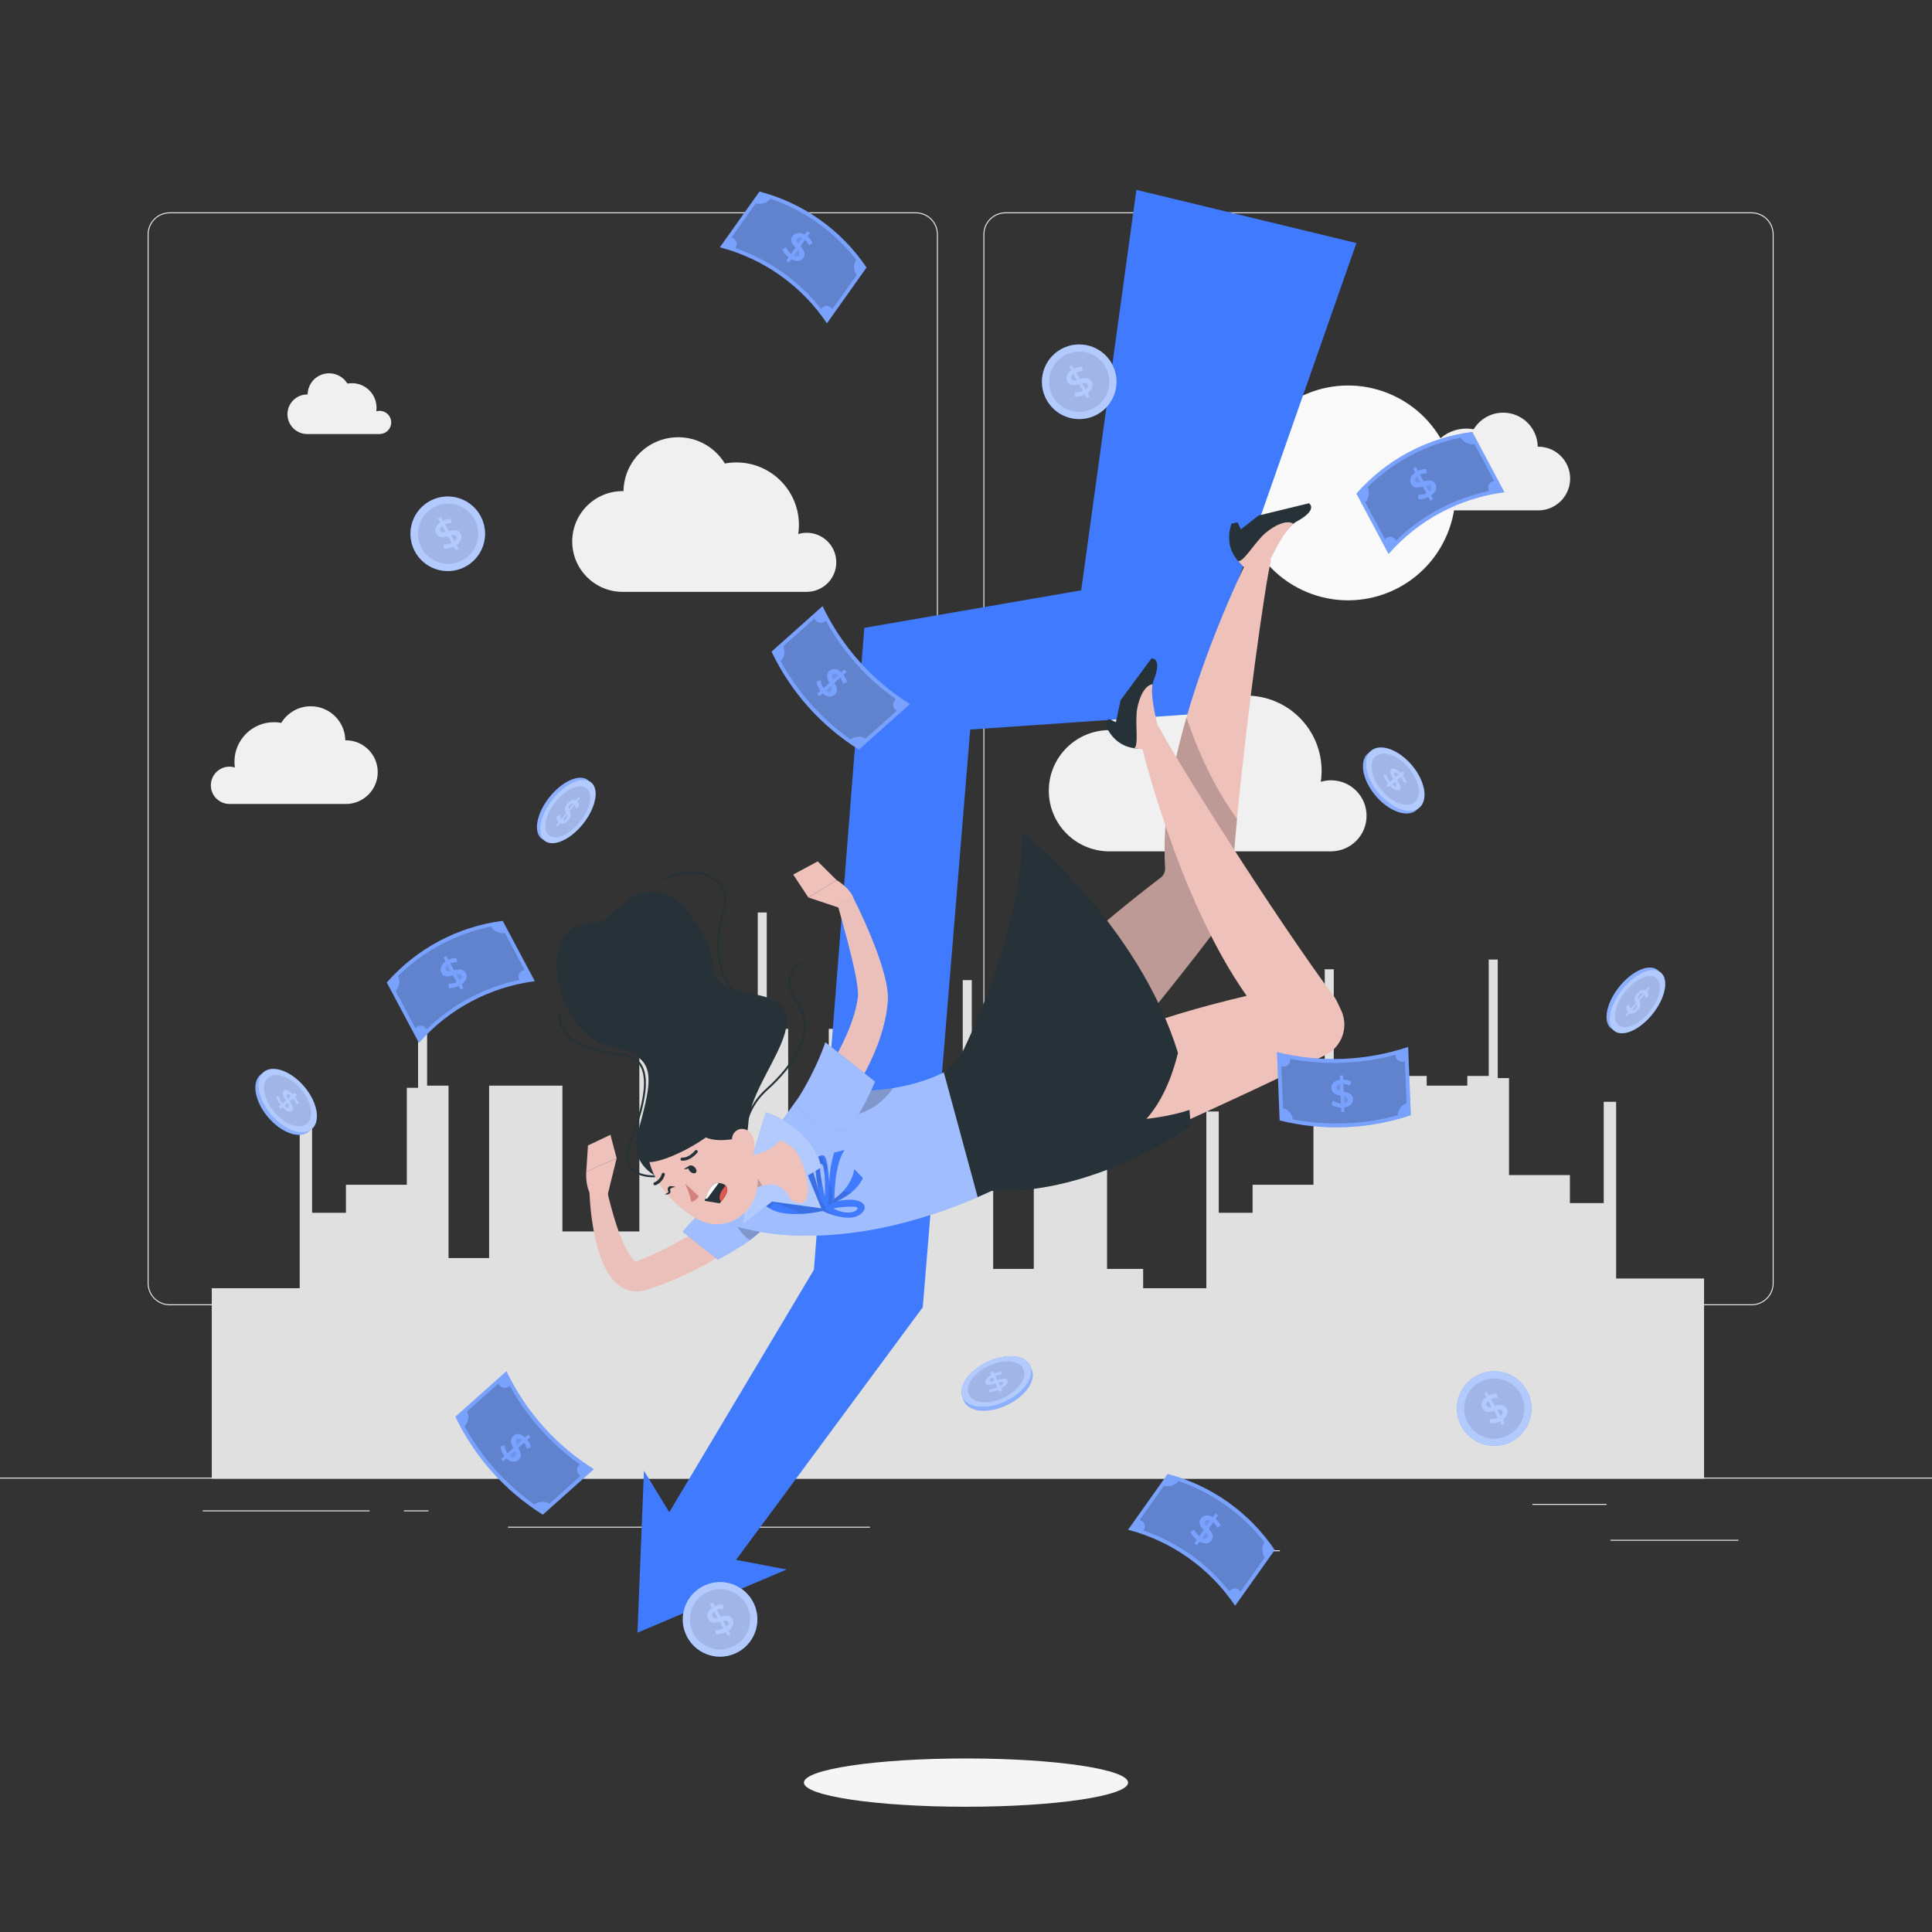 <?xml version="1.0" encoding="utf-8"?>
<!-- Generator: Adobe Illustrator 27.5.0, SVG Export Plug-In . SVG Version: 6.00 Build 0)  -->
<svg version="1.1" xmlns="http://www.w3.org/2000/svg" xmlns:xlink="http://www.w3.org/1999/xlink" x="0px" y="0px"
	 viewBox="0 0 500 500" style="enable-background:new 0 0 500 500;" xml:space="preserve">
<rect x="0" y="0" width="500" height="500" fill="#333333" stroke="none"/>
<g id="Background_Complete">
	<g>
		<rect y="382.398" style="fill:#EBEBEB;" width="500" height="0.25"/>
		<rect x="416.779" y="398.494" style="fill:#EBEBEB;" width="33.122" height="0.25"/>
		<rect x="322.527" y="401.208" style="fill:#EBEBEB;" width="8.693" height="0.25"/>
		<rect x="396.586" y="389.208" style="fill:#EBEBEB;" width="19.192" height="0.25"/>
		<rect x="52.459" y="390.888" style="fill:#EBEBEB;" width="43.193" height="0.25"/>
		<rect x="104.556" y="390.888" style="fill:#EBEBEB;" width="6.333" height="0.25"/>
		<rect x="131.471" y="395.111" style="fill:#EBEBEB;" width="93.676" height="0.25"/>
		<path style="fill:#EBEBEB;" d="M237.014,337.8H43.915c-3.147,0-5.708-2.561-5.708-5.708V60.66c0-3.147,2.561-5.708,5.708-5.708
			h193.099c3.146,0,5.707,2.561,5.707,5.708v271.432C242.721,335.239,240.16,337.8,237.014,337.8z M43.915,55.203
			c-3.01,0-5.458,2.448-5.458,5.458v271.432c0,3.01,2.448,5.458,5.458,5.458h193.099c3.009,0,5.457-2.448,5.457-5.458V60.66
			c0-3.009-2.448-5.458-5.457-5.458H43.915z"/>
		<path style="fill:#EBEBEB;" d="M453.31,337.8H260.212c-3.147,0-5.707-2.561-5.707-5.708V60.66c0-3.147,2.561-5.708,5.707-5.708
			H453.31c3.148,0,5.708,2.561,5.708,5.708v271.432C459.019,335.239,456.458,337.8,453.31,337.8z M260.212,55.203
			c-3.009,0-5.457,2.448-5.457,5.458v271.432c0,3.01,2.448,5.458,5.457,5.458H453.31c3.01,0,5.458-2.448,5.458-5.458V60.66
			c0-3.009-2.448-5.458-5.458-5.458H260.212z"/>
	</g>
	<g>
		<polygon style="fill:#E0E0E0;" points="54.802,382.703 54.802,333.389 77.562,333.389 77.562,287.656 80.772,287.656 
			80.772,313.869 89.526,313.869 89.526,306.619 105.283,306.619 105.283,281.521 108.201,281.521 108.201,250.846 110.535,250.846 
			110.535,280.963 116.079,280.963 116.079,325.581 126.584,325.581 126.584,280.963 145.55,280.963 145.55,318.696 
			165.462,318.696 165.462,272.963 168.672,272.963 168.672,299.176 177.426,299.176 177.426,291.925 193.182,291.925 
			193.182,266.828 196.1,266.828 196.1,236.153 198.435,236.153 198.435,266.27 203.979,266.27 203.979,310.888 214.484,310.888 
			214.484,266.27 233.45,266.27 233.45,309.429 246.24,309.429 246.24,284.331 249.158,284.331 249.158,253.656 251.493,253.656 
			251.493,283.773 257.037,283.773 257.037,328.391 267.542,328.391 267.542,283.773 286.508,283.773 286.508,328.391 
			295.845,328.391 295.845,333.389 312.203,333.389 312.203,287.656 315.413,287.656 315.413,313.869 324.167,313.869 
			324.167,306.619 339.923,306.619 339.923,281.521 342.842,281.521 342.842,250.846 345.176,250.846 345.176,280.963 
			350.264,280.963 350.264,278.452 369.231,278.452 369.231,280.963 379.735,280.963 379.735,278.452 385.279,278.452 
			385.279,248.335 387.614,248.335 387.614,279.01 390.532,279.01 390.532,304.107 406.289,304.107 406.289,311.358 
			415.043,311.358 415.043,285.145 418.252,285.145 418.252,330.878 441.012,330.878 441.012,382.703 		"/>
		
			<ellipse transform="matrix(0.383 -0.924 0.924 0.383 97.433 400.953)" style="fill:#FAFAFA;" cx="348.75" cy="127.567" rx="27.787" ry="27.787"/>
		<path style="fill:#F0F0F0;" d="M363.165,127.255c0-2.668,2.163-4.83,4.83-4.83c0.482,0,0.947,0.073,1.387,0.204
			c-0.07-0.484-0.108-0.979-0.108-1.483c0-5.649,4.58-10.229,10.229-10.229c0.644,0,1.273,0.063,1.884,0.176
			c1.572-2.573,4.398-4.296,7.634-4.296c4.898,0,8.871,3.935,8.943,8.816c0.05-0.001,0.099-0.007,0.149-0.007
			c4.551,0,8.24,3.689,8.24,8.24c0,4.551-3.689,8.24-8.24,8.24h-30.261l0.006-0.007
			C365.255,132.005,363.165,129.876,363.165,127.255z"/>
		<path style="fill:#F0F0F0;" d="M54.569,203.241c0-2.668,2.163-4.83,4.83-4.83c0.482,0,0.947,0.073,1.387,0.204
			c-0.07-0.484-0.108-0.979-0.108-1.483c0-5.649,4.58-10.229,10.229-10.229c0.644,0,1.273,0.062,1.884,0.176
			c1.572-2.573,4.398-4.296,7.634-4.296c4.898,0,8.871,3.935,8.943,8.816c0.05-0.001,0.099-0.008,0.149-0.008
			c4.551,0,8.24,3.689,8.24,8.24c0,4.551-3.689,8.24-8.24,8.24h-30.26l0.006-0.007C56.659,207.992,54.569,205.863,54.569,203.241z"
			/>
		<path style="fill:#F0F0F0;" d="M216.429,145.527c0-4.221-3.422-7.643-7.643-7.643c-0.763,0-1.499,0.115-2.195,0.324
			c0.111-0.766,0.172-1.549,0.172-2.347c0-8.938-7.246-16.184-16.184-16.184c-1.019,0-2.014,0.099-2.981,0.279
			c-2.488-4.071-6.959-6.798-12.079-6.798c-7.749,0-14.035,6.227-14.151,13.949c-0.079-0.002-0.156-0.012-0.236-0.012
			c-7.2,0-13.037,5.837-13.037,13.037c0,7.201,5.837,13.038,13.037,13.038h47.879l-0.01-0.011
			C213.122,153.044,216.429,149.675,216.429,145.527z"/>
		<path style="fill:#F0F0F0;" d="M353.665,211.135c0-5.08-4.118-9.197-9.197-9.197c-0.918,0-1.804,0.139-2.641,0.389
			c0.134-0.922,0.206-1.864,0.206-2.824c0-10.757-8.72-19.477-19.477-19.477c-1.226,0-2.424,0.119-3.588,0.336
			c-2.994-4.899-8.375-8.18-14.536-8.18c-9.326,0-16.891,7.493-17.029,16.786c-0.095-0.002-0.188-0.014-0.284-0.014
			c-8.665,0-15.689,7.024-15.689,15.689c0,8.665,7.024,15.689,15.689,15.689h57.618l-0.012-0.013
			C349.685,220.182,353.665,216.128,353.665,211.135z"/>
		<path style="fill:#F0F0F0;" d="M302.556,141.726c0-1.658,1.345-3.003,3.003-3.003c0.3,0,0.589,0.045,0.862,0.127
			c-0.044-0.301-0.067-0.609-0.067-0.922c0-3.512,2.847-6.359,6.359-6.359c0.4,0,0.792,0.039,1.171,0.11
			c0.977-1.6,2.734-2.671,4.746-2.671c3.045,0,5.515,2.447,5.56,5.481c0.031,0,0.061-0.005,0.093-0.005
			c2.829,0,5.123,2.294,5.123,5.123c0,2.829-2.294,5.123-5.123,5.123h-18.813l0.004-0.004
			C303.856,144.679,302.556,143.356,302.556,141.726z"/>
		<path style="fill:#F0F0F0;" d="M101.245,109.325c0-1.659-1.345-3.003-3.003-3.003c-0.3,0-0.589,0.045-0.862,0.127
			c0.044-0.301,0.067-0.609,0.067-0.922c0-3.512-2.847-6.359-6.359-6.359c-0.4,0-0.792,0.039-1.172,0.11
			c-0.977-1.6-2.734-2.671-4.746-2.671c-3.045,0-5.515,2.447-5.56,5.481c-0.031-0.001-0.061-0.005-0.093-0.005
			c-2.829,0-5.123,2.294-5.123,5.123c0,2.829,2.293,5.123,5.123,5.123H98.33l-0.004-0.004
			C99.946,112.278,101.245,110.955,101.245,109.325z"/>
	</g>
</g>
<g id="Background_Simple" style="display:none;">
	<g style="display:inline;">
		<path style="fill:#407BFF;" d="M82.355,130.541c27.919-59.449,127.059-51.062,165.317-9.255
			c38.258,41.806,50.696,68.599,85.208,52.983c34.512-15.616,78.518-11.44,81.042,38.164s-37.913,108.263-102.09,125.615
			c-64.177,17.352-64.161,78.759-149.1,66.368c-46.31-6.756-47.365-56.86-40.825-98.301S49.977,199.484,82.355,130.541z"/>
		<path style="opacity:0.9;fill:#FFFFFF;" d="M82.355,130.541c27.919-59.449,127.059-51.062,165.317-9.255
			c38.258,41.806,50.696,68.599,85.208,52.983c34.512-15.616,78.518-11.44,81.042,38.164s-37.913,108.263-102.09,125.615
			c-64.177,17.352-64.161,78.759-149.1,66.368c-46.31-6.756-47.365-56.86-40.825-98.301S49.977,199.484,82.355,130.541z"/>
	</g>
</g>
<g id="Shadow_1_">
	<path id="_x3C_Path_x3E__359_" style="fill:#F5F5F5;" d="M291.948,461.337c0,3.451-18.781,6.249-41.948,6.249
		s-41.948-2.798-41.948-6.249c0-3.451,18.781-6.249,41.948-6.249S291.948,457.886,291.948,461.337z"/>
</g>
<g id="Arrow">
	<polygon style="fill:#407BFF;" points="190.487,403.694 236.779,341.067 238.815,338.313 239.15,334.226 251.088,188.803 
		297.632,185.588 308.275,184.852 312.725,172.164 351.041,62.901 294.099,49.14 279.818,152.768 235.693,160.408 223.683,162.487 
		222.791,173.837 210.635,328.615 173.209,391.361 166.657,380.635 164.972,422.538 203.591,406.187 	"/>
</g>
<g id="Character">
	<g>
		<g>
			<path style="fill:#EEC1BB;" d="M251.216,282.883l9.812,9.934l6.108,6.189c0,0,34.752-40.964,49.52-61.136
				c2.139-2.92,2.099-7.553,2.22-9.721c0.265-4.737,0.703-10.283,1.264-16.214c2.472-26.38,7.213-60.551,8.81-67.01l-5.668-0.933
				c0,0-9.747,19.183-16.231,41.682c-3.665,12.71-6.292,26.474-5.537,38.442c0,0,0.338,1.716-0.892,2.844
				c-34.777,26.58-45.137,42.628-48.19,50.335C250.935,281.104,251.216,282.883,251.216,282.883z"/>
			<path style="fill:#263238;" d="M318.686,135.549l1.555-0.376l0.898,1.814l4.58-3.573l13.037-3.168c0,0,2.58,1.58-3.225,4.75
				c-0.264,0.145-0.531,0.324-0.798,0.55c-2.934,2.357-6.37,8.744-6.37,8.744l-7.153,1.738c0,0-0.337-0.298-0.837-0.889
				C319.209,143.757,317.057,140.782,318.686,135.549z"/>
			<path style="fill:#EEC1BB;" d="M320.373,145.141c-0.003-0.011-0.005-0.022-0.005-0.022c1.2,0.823,4.375-4.845,7.14-7.184
				c2.471-2.083,5.479-3.47,7.225-2.388c-2.934,2.357-6.492,10.4-6.492,10.4l-5.752,1.398
				C322.489,147.344,320.873,145.732,320.373,145.141z"/>
			<path style="opacity:0.2;" d="M252.433,277.292c2.891,5.234,5.826,10.546,8.595,15.525l6.108,6.189
				c0,0,34.752-40.964,49.52-61.136c2.139-2.92,2.099-7.553,2.22-9.721c0.265-4.737,0.703-10.283,1.264-16.214
				c-6.384-8.729-10.588-18.838-13.088-26.262c-3.665,12.71-6.292,26.474-5.537,38.442c0,0,0.338,1.716-0.892,2.844
				C265.846,253.537,255.486,269.585,252.433,277.292z"/>
		</g>
		<g>
			<path style="fill:#263238;" d="M285.982,187.359l0.952-1.286l1.853,0.816l1.222-5.679l7.97-10.792c0,0,2.993-0.442,0.572,5.713
				c-0.11,0.28-0.199,0.589-0.259,0.934c-0.739,3.69,0.721,10.795,0.721,10.795l-4.373,5.922c0,0-0.449-0.012-1.212-0.145
				C291.647,193.32,288.087,192.419,285.982,187.359z"/>
			<path style="fill:#EEC1BB;" d="M293.427,193.636c-0.009-0.007-0.018-0.013-0.018-0.013c1.449-0.138,0.249-6.523,0.871-10.091
				c0.56-3.183,1.979-6.176,4.012-6.466c-0.739,3.69,1.689,12.143,1.689,12.143l-3.517,4.762
				C296.464,193.97,294.19,193.769,293.427,193.636z"/>
			<path style="fill:#EEC1BB;" d="M322.633,257.721c-18.293-25.924-27.717-66.834-27.717-66.834l4.955-2.914
				c3.569,7.317,30.189,49.565,45.645,70.315c0.24,0.321,0.919,1.748,1.616,3.27c1.146,2.503,1.042,5.405-0.295,7.811
				c-0.015,0.026-0.029,0.053-0.044,0.079c-0.833,1.502-2.085,2.718-3.614,3.499c-23.108,11.801-69.04,31.774-69.04,31.774
				l-7.168-21.496C266.972,283.224,271.092,269.812,322.633,257.721z"/>
		</g>
		<g>
			<path style="fill:#263238;" d="M154.954,238.725c2.642,0.146,12.635-16.889,23.921-1.624s-0.935,16.731,17.114,20.373
				c18.049,3.641-1.534,20.688-2.301,33.022c-1.379,22.153-33.037,18.837-28.648,2.775c4.389-16.062,4.893-19.798-7.917-22.728
				C144.312,267.612,136.606,237.708,154.954,238.725z"/>
			<path style="fill:none;stroke:#263238;stroke-width:0.5;stroke-linecap:round;stroke-linejoin:round;stroke-miterlimit:10;" d="
				M192.985,295.159c0,0-1.399-7.067,5.498-13.25c6.897-6.182,12.965-15.155,7.913-22.211c-5.052-7.057,0.731-10.341,0.731-10.341"
				/>
			<path style="fill:none;stroke:#263238;stroke-width:0.5;stroke-linecap:round;stroke-linejoin:round;stroke-miterlimit:10;" d="
				M191.243,257.842c-4.223-3.109-7.285-11.039-4.02-22.033c3.264-10.994-11.022-11.433-15.159-8.22"/>
			<path style="fill:none;stroke:#263238;stroke-width:0.5;stroke-linecap:round;stroke-linejoin:round;stroke-miterlimit:10;" d="
				M169.481,304.409c0,0-9.997,0.854-6.159-9.341c3.838-10.195,6.33-20.935-1.846-21.99c-8.176-1.055-16.838-3.408-16.747-10.549"/>
		</g>
		<g>
			<path style="fill:#EBC0BB;" d="M195.736,318.591c-1.104,0.886-2.082,1.628-3.148,2.376c-1.046,0.745-2.104,1.465-3.17,2.172
				c-2.133,1.412-4.347,2.695-6.581,3.946c-4.486,2.472-9.176,4.639-14.129,6.257l-0.927,0.305
				c-0.333,0.104-0.512,0.185-1.181,0.357c-1.126,0.292-2.498,0.309-3.723-0.022c-1.243-0.317-2.244-0.948-3.028-1.588
				c-0.786-0.651-1.376-1.338-1.871-2.012c-0.976-1.354-1.619-2.671-2.148-3.979c-0.528-1.306-0.933-2.591-1.287-3.87
				c-1.313-5.137-1.902-10.11-2.027-15.242l4.253-0.463c0.536,2.301,1.129,4.679,1.79,6.965c0.639,2.299,1.377,4.558,2.241,6.674
				c0.826,2.091,1.872,4.163,2.957,5.399c0.527,0.619,1.039,0.795,0.948,0.689c-0.029-0.04-0.131-0.036-0.07-0.075l1.378-0.557
				c4.319-1.723,8.509-3.902,12.6-6.27c2.04-1.197,4.032-2.482,6.012-3.78c1.958-1.281,3.957-2.715,5.713-4.024L195.736,318.591z"/>
		</g>
		<g>
			<path style="fill:#407BFF;" d="M198.504,315.784c0.195,3.587-12.747,10.195-12.747,10.195l-9.094-7.203
				c0,0,11.04-13.099,15.493-11.689C196.794,308.557,198.219,310.549,198.504,315.784z"/>
			<path style="opacity:0.5;fill:#FFFFFF;" d="M176.662,318.773l9.1,7.21c0,0,4.6-2.35,8.27-5.01c2.49-1.8,4.55-3.74,4.47-5.19
				c-0.07-1.22-0.19-2.26-0.41-3.16c-0.71-2.97-2.38-4.41-5.94-5.54C187.702,305.673,176.662,318.773,176.662,318.773z"/>
			<path style="opacity:0.2;" d="M190.292,316.063c0,0,0.73,2.78,3.74,4.91c2.49-1.8,4.55-3.74,4.47-5.19
				c-0.07-1.22-0.19-2.26-0.41-3.16C195.792,313.273,193.182,314.383,190.292,316.063z"/>
		</g>
		<g>
			<path style="fill:#EEC1BB;" d="M157.122,309.781l2.464-10.02l-7.86,3.465c0,0-0.477,5.403,2.461,7.326L157.122,309.781z"/>
			<polygon style="fill:#EEC1BB;" points="157.983,293.686 152.167,296.442 151.727,303.226 159.587,299.761 			"/>
		</g>
		<g>
			<path style="fill:#407BFF;" d="M249.934,274.109c0,0-14.562,12.288-40.861,6.75c0,0-13.832,17.604-21.846,35.406
				c0,0,26.241,11.956,69.387-8.066L249.934,274.109z"/>
			<path style="opacity:0.5;fill:#FFFFFF;" d="M187.222,316.263c0,0,26.24,11.96,69.39-8.06l-6.68-34.09c0,0-6.55,5.52-18.79,7.49
				c-6.01,0.97-13.4,1.08-22.07-0.74c0,0-0.63,0.8-1.7,2.23C203.442,288.373,193.532,302.263,187.222,316.263z"/>
		</g>
		<g>
			<path style="fill:#407BFF;" d="M197.182,310.963c0.48,0.69,1.1,1.25,1.81,1.69c2.3,1.44,5.59,1.67,8.39,1.51
				c3.05-0.16,5.51-0.77,5.51-0.77s2.21,1.1,4.69,1.56h0.01c1.75,0.32,3.63,0.33,4.94-0.6c2.97-2.1,0.54-4.67-5.01-3.64
				c-0.33,0.07-0.68,0.14-1.04,0.22c0.4-0.17,2.14-0.91,3.86-2.33c1.14-0.94,2.28-2.18,2.98-3.74l-2.24-2.29
				c0,0-0.22,2.88-2.94,5.76c-0.6,0.64-1.32,1.28-2.2,1.89c0,0-0.07-8.71,2.63-12.61l-2.7,0.65c0,0-1.22,3.8-1.25,7.89
				c-0.28-3.08-0.51-7.07-1.65-7.15c-0.16-0.01-0.3,0-0.44,0.02c-2.24,0.37-1.43,5.17-0.68,9.22c-1.17-4.38-3.4-12.75-7.12-14.13
				C198.132,291.673,195.192,308.083,197.182,310.963z M212.592,301.243c0.45,0.01,0.69,1.23,0.81,2.75
				c0.19,2.45,0.08,5.64,0.08,5.64s-0.44-1.76-0.8-3.67C212.262,303.703,211.942,301.233,212.592,301.243z M215.652,312.703
				c0,0,6.35-0.99,6.27,0C221.842,313.693,218.922,314.583,215.652,312.703z"/>
			<path style="opacity:0.1;" d="M214.082,311.903c0.11-0.06,1.02-0.57,2.66-0.94c0.25-0.06,0.51-0.14,0.78-0.25
				c-0.35,0.07-0.72,0.15-1.1,0.24c0.23-0.09,2.09-0.84,3.92-2.35l-2.2-0.27c-0.6,0.64-1.32,1.28-2.2,1.89
				c0,0.03-0.01,0.58-0.68,0.84c0,0,0.54-3.31-0.64-4.91C214.622,306.153,214.712,310.173,214.082,311.903z"/>
			<path style="opacity:0.1;" d="M211.852,308.243l0.83-2.28c-0.42-2.26-0.74-4.73-0.09-4.72c0.45,0.01,0.69,1.23,0.81,2.75
				l0.68-1.87c-0.45-1.1-0.97-2.14-1.55-3.1C210.292,299.393,211.102,304.193,211.852,308.243z"/>
			<path style="opacity:0.1;" d="M197.182,310.963c0.48,0.69,1.1,1.25,1.81,1.69l1.29-1.23c2.16,0.44,4.94,1.68,7.1,2.74
				c3.05-0.16,5.51-0.77,5.51-0.77s2.21,1.1,4.69,1.56c-4.39-1.27-4.07-3.05-4.07-3.05c-1.15-0.85-1.66-3.66-1.66-3.66
				c-1.17-4.38-3.4-12.75-7.12-14.13C198.132,291.673,195.192,308.083,197.182,310.963z"/>
		</g>
		<g>
			<path style="fill:#407BFF;" d="M212.542,302.119c0,0-1.286-9.586-14.341-14.237l-5.277,17.246l-0.558,11.714l7.417-5.885
				l12.758,1.746l-3.47-8.505L212.542,302.119z"/>
			<path style="opacity:0.6;fill:#FFFFFF;" d="M212.542,302.119c0,0-1.286-9.586-14.341-14.237l-5.277,17.246l-0.558,11.714
				l7.417-5.885l12.758,1.746l-3.47-8.505L212.542,302.119z"/>
		</g>
		<g>
			<path style="fill:#EEC1BB;" d="M184.717,300.063c5.107,0.001,14.308-0.803,16.916-4.887c0,0,5.253,0.367,7.044,9.507
				c1.969,10.05-4.048,5.78-4.048,5.78c-2.385-5.228-6.426-4.289-10.061-2.585L184.717,300.063z"/>
			<path style="opacity:0.2;" d="M188.736,303.248l5.827,4.626c0.859-0.406,1.742-0.764,2.621-1.003
				c-0.713-2.036-3.577-4.464-5.815-4.256C190.253,302.718,189.21,302.97,188.736,303.248z"/>
		</g>
		<g>
			<path style="fill:#EEC1BB;" d="M187.49,290.294c5.78,6.072,8.356,8.518,8.626,14.537c0.406,9.054-8.316,14.826-15.793,10.604
				c-6.731-3.8-15.053-13.091-11.917-21.358C171.494,285.932,181.71,284.222,187.49,290.294z"/>
			<path style="fill:#263238;" d="M166.333,299.927c1.693,4.39,28.225-10.186,19.304-12.962
				C176.716,284.19,161.913,288.464,166.333,299.927z"/>
			<path style="fill:#263238;" d="M181.464,293.57c2.97,2.72,9.778,0.905,9.778,0.905s-0.467-8.347-5.003-6.255
				C181.703,290.311,181.464,293.57,181.464,293.57z"/>
			<path style="fill:#263238;" d="M179.738,302.035c0.499,0.464,0.658,1.104,0.355,1.43c-0.303,0.326-0.953,0.215-1.453-0.249
				c-0.499-0.464-0.658-1.104-0.355-1.43C178.589,301.46,179.239,301.572,179.738,302.035z"/>
			<path style="fill:#263238;" d="M173.522,308.238l-1.459,0.878C172.063,309.116,173.571,309.371,173.522,308.238z"/>
			<path style="fill:#D4827D;" d="M177.309,306.32c0,0,1.362,2.843,1.533,4.739c1.227-0.087,1.987-1.469,1.987-1.469L177.309,306.32
				z"/>
			<path style="fill:#EEC1BB;" d="M194.654,293.855c0.791,1.547,0.794,3.316,0.333,4.667c-0.694,2.033-2.805,1.839-4.09,0.261
				c-1.157-1.421-2.189-4.191-0.782-5.744C191.501,291.508,193.749,292.086,194.654,293.855z"/>
			<path style="fill:#263238;" d="M176.14,299.853c0.059-0.158,0.214-0.267,0.392-0.26c1.85,0.077,3.317-1.802,3.331-1.821
				c0.135-0.175,0.386-0.208,0.561-0.073c0.175,0.134,0.209,0.385,0.073,0.561c-0.07,0.091-1.739,2.226-3.998,2.132
				c-0.221-0.009-0.392-0.196-0.383-0.416C176.117,299.933,176.126,299.891,176.14,299.853z"/>
			<path style="fill:#263238;" d="M171.387,303.613c0.099-0.094,0.243-0.135,0.385-0.096c0.213,0.06,0.337,0.281,0.277,0.493
				c-0.598,2.13-2.355,2.704-2.429,2.727c-0.211,0.066-0.435-0.051-0.502-0.262c-0.066-0.21,0.05-0.434,0.26-0.501l0,0
				c0.058-0.019,1.422-0.479,1.9-2.181C171.298,303.723,171.336,303.661,171.387,303.613z"/>
			<path style="fill:#263238;" d="M178.447,301.668l-1.459,0.878C176.988,302.546,178.496,302.801,178.447,301.668z"/>
			<g>
				<path style="fill:#263238;" d="M186.633,310.959c-0.118,0.155-0.259,0.308-0.4,0.46l-3.869-0.642c0,0,0.059-0.224,0.18-0.566
					c0.381-1.171,1.387-3.722,2.934-4.02c0.142-0.024,0.325-0.039,0.536-0.034c0.572,0.022,1.32,0.199,1.781,0.663
					C188.468,307.484,188.544,308.744,186.633,310.959z"/>
				<path style="fill:#FFFFFF;" d="M186.014,306.158l-2.995,4.062l-0.474-0.008c0.381-1.171,1.387-3.722,2.934-4.02
					C185.62,306.167,185.803,306.152,186.014,306.158z"/>
				<path style="fill:#DE5753;" d="M186.633,310.959c-1.083-1.194,0.224-3.111,1.162-4.138
					C188.468,307.484,188.544,308.744,186.633,310.959z"/>
			</g>
			<path style="fill:#263238;" d="M173.01,308.546c0,0-0.433-0.817,0-1.345c0.433-0.527,1.85,0,1.85,0s-1.885,0.096-1.338,1.037
				l-0.376,0.451L173.01,308.546z"/>
		</g>
		<path style="fill:#EEC1BB;" d="M217.85,235.152l-8.654-2.895l7.333-4.472c0,0,4.707,2.695,4.608,6.205L217.85,235.152z"/>
		<polygon style="fill:#EEC1BB;" points="205.281,226.332 211.624,222.921 216.53,227.785 209.197,232.257 		"/>
		<path style="opacity:0.2;" d="M207.372,283.093c1.31,2.59,4.09,4.85,7.8,5.47c8.42,1.41,13.41-3.39,15.97-6.96
			c-6.01,0.97-13.4,1.08-22.07-0.74C209.072,280.863,208.442,281.663,207.372,283.093z"/>
		<g>
			<path style="fill:#EBC0BB;" d="M210.49,282.516c0.575-0.783,1.243-1.761,1.858-2.662c0.624-0.923,1.228-1.865,1.812-2.816
				c1.163-1.906,2.308-3.821,3.304-5.792c1.99-3.929,3.652-8,4.388-12.011c0.074-0.473,0.173-1.091,0.191-1.286
				c0.02-0.355,0.021-0.79-0.015-1.272c-0.06-0.961-0.204-2.029-0.389-3.105c-0.391-2.162-0.879-4.4-1.445-6.63
				c-0.533-2.242-1.125-4.493-1.754-6.738l-1.862-6.755l3.966-1.603c2.244,4.267,4.157,8.617,5.92,13.129
				c0.846,2.267,1.66,4.564,2.31,7c0.324,1.225,0.626,2.474,0.834,3.856c0.102,0.688,0.171,1.432,0.188,2.255
				c-0.006,0.985-0.089,1.535-0.144,2.232c-0.298,2.668-0.902,5.221-1.692,7.663c-0.775,2.448-1.751,4.787-2.834,7.046
				c-1.083,2.26-2.254,4.456-3.552,6.571c-0.652,1.056-1.322,2.097-2.02,3.126c-0.707,1.049-1.393,2.002-2.247,3.094L210.49,282.516
				z"/>
		</g>
		<g>
			<path style="fill:#407BFF;" d="M218.291,292.417c3.483-0.88,8.172-12.503,8.172-12.503l-12.863-10.16
				c0,0-2.031,6.403-6.822,14.144C204.218,288.035,214.316,293.421,218.291,292.417z"/>
			<path style="opacity:0.5;fill:#FFFFFF;" d="M218.291,292.417c3.483-0.88,8.172-12.503,8.172-12.503l-12.863-10.16
				c0,0-2.031,6.403-6.822,14.144C204.218,288.035,214.316,293.421,218.291,292.417z"/>
		</g>
		<path style="fill:#263238;" d="M244.262,277.543l8.76,32.26l3.59-1.6c27.09,1.1,51.5-16.81,51.5-16.81
			c-0.05-1.39-0.15-2.78-0.28-4.15c-4.98,1.71-11.14,2.32-11.14,2.32c4.87-5.43,7.2-13.04,8.16-17.06
			c-10.16-33.35-40.26-57.18-40.26-57.18c0,27.16-16.43,58.79-16.43,58.79L244.262,277.543z"/>
	</g>
</g>
<g id="Bank_notes">
	<g>
		<path style="fill:#407BFF;" d="M222.292,193.995c-9.791-6.132-17.635-14.923-22.616-25.346c4.399-3.925,8.798-7.851,13.197-11.776
			c4.981,10.424,12.826,19.215,22.616,25.347C231.09,186.145,226.691,190.07,222.292,193.995z"/>
		<path style="opacity:0.3;fill:#FFFFFF;enable-background:new    ;" d="M222.292,193.995c-9.791-6.132-17.635-14.923-22.616-25.346
			c4.399-3.925,8.798-7.851,13.197-11.776c4.981,10.424,12.826,19.215,22.616,25.347C231.09,186.145,226.691,190.07,222.292,193.995
			z"/>
		<g>
			<path style="opacity:0.1;enable-background:new    ;" d="M215.035,177.519c-0.443,0.395-0.885,0.79-1.328,1.185
				c0.574,0.479,1.046,0.481,1.369,0.195C215.443,178.57,215.314,178.091,215.035,177.519z"/>
			<path style="opacity:0.1;enable-background:new    ;" d="M215.54,174.578c-0.359,0.322-0.245,0.806,0.012,1.364
				c0.445-0.397,0.89-0.794,1.336-1.192C216.334,174.277,215.872,174.283,215.54,174.578z"/>
			<path style="opacity:0.2;enable-background:new    ;" d="M231.839,180.948c-7.493-5.314-13.688-12.256-18.117-20.304
				c-1,0.892-2.351,0.651-2.96-0.572c-2.694,2.403-5.387,4.807-8.081,7.21c0.609,1.224,0.338,2.914-0.665,3.806
				c4.429,8.048,10.624,14.99,18.117,20.304c1.001-0.895,2.711-0.972,3.857-0.229c2.694-2.403,5.387-4.806,8.08-7.21
				C230.924,183.209,230.838,181.84,231.839,180.948z M212.889,179.434c-0.28,0.25-0.56,0.5-0.84,0.749
				c-0.184-0.207-0.367-0.416-0.549-0.626c0.278-0.248,0.555-0.495,0.833-0.743c-0.606-0.791-0.976-1.757-0.966-2.472
				c0.348-0.106,0.695-0.213,1.044-0.32c0.012,0.655,0.28,1.438,0.732,2.068c0.5-0.446,1-0.893,1.501-1.339
				c-0.536-1.032-1.021-2.218,0.022-3.15c0.768-0.685,1.894-0.682,3.039,0.418c0.283-0.252,0.565-0.504,0.848-0.757
				c0.181,0.21,0.364,0.419,0.549,0.626c-0.277,0.248-0.555,0.496-0.833,0.743c0.469,0.59,0.821,1.295,0.938,1.927
				c-0.348,0.125-0.696,0.249-1.044,0.373c-0.136-0.601-0.392-1.134-0.705-1.577c-0.505,0.451-1.01,0.902-1.516,1.352
				c0.544,1.026,1.133,2.147,0.091,3.077C215.272,180.468,214.071,180.517,212.889,179.434z"/>
		</g>
	</g>
	<g>
		<path style="fill:#407BFF;" d="M140.481,391.992c-9.791-6.132-17.635-14.923-22.616-25.346c4.399-3.925,8.798-7.851,13.198-11.776
			c4.981,10.424,12.826,19.215,22.616,25.346C149.28,384.141,144.881,388.067,140.481,391.992z"/>
		<path style="opacity:0.3;fill:#FFFFFF;enable-background:new    ;" d="M140.481,391.992c-9.791-6.132-17.635-14.923-22.616-25.346
			c4.399-3.925,8.798-7.851,13.198-11.776c4.981,10.424,12.826,19.215,22.616,25.346
			C149.28,384.141,144.881,388.067,140.481,391.992z"/>
		<g>
			<path style="opacity:0.1;enable-background:new    ;" d="M133.225,375.515c-0.443,0.395-0.885,0.79-1.328,1.185
				c0.574,0.479,1.046,0.481,1.369,0.195C133.633,376.567,133.504,376.087,133.225,375.515z"/>
			<path style="opacity:0.1;enable-background:new    ;" d="M133.73,372.574c-0.359,0.322-0.245,0.806,0.012,1.364
				c0.445-0.397,0.89-0.794,1.336-1.192C134.523,372.274,134.062,372.279,133.73,372.574z"/>
			<path style="opacity:0.2;enable-background:new    ;" d="M150.029,378.945c-7.493-5.314-13.688-12.256-18.117-20.304
				c-1,0.892-2.351,0.651-2.96-0.572c-2.693,2.403-5.387,4.807-8.08,7.21c0.609,1.224,0.338,2.914-0.665,3.806
				c4.429,8.048,10.624,14.99,18.117,20.304c1.001-0.895,2.711-0.972,3.857-0.229c2.694-2.403,5.387-4.806,8.08-7.21
				C149.113,381.205,149.028,379.837,150.029,378.945z M131.079,377.43c-0.28,0.25-0.56,0.5-0.84,0.75
				c-0.184-0.208-0.367-0.416-0.549-0.626c0.278-0.248,0.555-0.495,0.833-0.743c-0.606-0.791-0.976-1.757-0.966-2.472
				c0.348-0.106,0.695-0.213,1.044-0.32c0.012,0.655,0.28,1.438,0.732,2.068c0.5-0.446,1-0.893,1.5-1.339
				c-0.536-1.032-1.021-2.218,0.023-3.15c0.768-0.685,1.894-0.682,3.039,0.418c0.283-0.252,0.565-0.504,0.848-0.757
				c0.182,0.21,0.364,0.419,0.549,0.626c-0.277,0.248-0.555,0.496-0.833,0.743c0.469,0.59,0.821,1.295,0.938,1.927
				c-0.348,0.125-0.696,0.249-1.044,0.373c-0.136-0.601-0.391-1.134-0.704-1.577c-0.505,0.451-1.01,0.902-1.516,1.352
				c0.544,1.026,1.133,2.147,0.091,3.077C133.462,378.464,132.261,378.513,131.079,377.43z"/>
		</g>
	</g>
	<g>
		<path style="fill:#407BFF;" d="M365.122,288.625c-10.958,3.659-22.731,4.125-33.943,1.343c-0.233-5.891-0.466-11.782-0.699-17.674
			c11.213,2.782,22.986,2.316,33.943-1.343C364.656,276.843,364.889,282.734,365.122,288.625z"/>
		<path style="opacity:0.3;fill:#FFFFFF;enable-background:new    ;" d="M365.122,288.625c-10.958,3.659-22.731,4.125-33.943,1.343
			c-0.233-5.891-0.466-11.782-0.699-17.674c11.213,2.782,22.986,2.316,33.943-1.343
			C364.656,276.843,364.889,282.734,365.122,288.625z"/>
		<g>
			<path style="opacity:0.1;enable-background:new    ;" d="M347.791,283.751c0.024,0.593,0.047,1.186,0.07,1.779
				c0.735-0.139,1.037-0.502,1.021-0.932C348.862,284.104,348.409,283.899,347.791,283.751z"/>
			<path style="opacity:0.1;enable-background:new    ;" d="M345.842,281.491c0.021,0.482,0.466,0.701,1.06,0.858
				c-0.024-0.596-0.047-1.192-0.071-1.789C346.114,280.688,345.825,281.048,345.842,281.491z"/>
			<path style="opacity:0.2;enable-background:new    ;" d="M361.121,272.961c-8.866,2.405-18.162,2.773-27.191,1.076
				c0.053,1.339-0.992,2.229-2.323,1.921c0.143,3.607,0.285,7.214,0.428,10.821c1.332,0.308,2.464,1.592,2.515,2.933
				c9.028,1.698,18.325,1.33,27.191-1.076c-0.054-1.341,0.974-2.711,2.276-3.123c-0.143-3.607-0.285-7.214-0.428-10.821
				C362.284,275.104,361.173,274.301,361.121,272.961z M347.904,286.625c0.015,0.375,0.03,0.75,0.045,1.125
				c-0.277,0.01-0.555,0.019-0.832,0.025c-0.015-0.372-0.029-0.743-0.044-1.115c-0.995-0.035-1.977-0.364-2.522-0.826
				c0.139-0.336,0.278-0.672,0.417-1.009c0.514,0.407,1.288,0.698,2.062,0.75c-0.026-0.67-0.053-1.34-0.079-2.009
				c-1.138-0.242-2.362-0.622-2.417-2.02c-0.041-1.028,0.678-1.896,2.255-2.08c-0.015-0.379-0.03-0.757-0.045-1.135
				c0.277-0.007,0.555-0.015,0.832-0.025c0.015,0.372,0.03,0.743,0.044,1.115c0.754,0.013,1.522,0.189,2.084,0.501
				c-0.125,0.348-0.25,0.696-0.376,1.043c-0.55-0.277-1.124-0.419-1.665-0.459c0.027,0.677,0.054,1.353,0.08,2.03
				c1.137,0.232,2.377,0.49,2.433,1.886C350.217,285.443,349.492,286.401,347.904,286.625z"/>
		</g>
	</g>
	<g>
		<path style="fill:#407BFF;" d="M138.405,253.928c-11.605,1.492-22.267,7.168-29.986,15.962c-2.77-5.204-5.541-10.409-8.311-15.613
			c7.718-8.794,18.38-14.47,29.986-15.962C132.864,243.52,135.635,248.724,138.405,253.928z"/>
		<path style="opacity:0.3;fill:#FFFFFF;enable-background:new    ;" d="M138.405,253.928c-11.605,1.492-22.267,7.168-29.986,15.962
			c-2.77-5.204-5.541-10.409-8.311-15.613c7.718-8.794,18.38-14.47,29.986-15.962C132.864,243.52,135.635,248.724,138.405,253.928z"
			/>
		<g>
			<path style="opacity:0.1;enable-background:new    ;" d="M118.084,252.2c0.279,0.524,0.558,1.047,0.836,1.571
				c0.606-0.449,0.732-0.891,0.527-1.273C119.216,252.064,118.705,252.061,118.084,252.2z"/>
			<path style="opacity:0.1;enable-background:new    ;" d="M115.371,251.084c0.227,0.426,0.708,0.397,1.307,0.258
				c-0.281-0.527-0.561-1.053-0.841-1.58C115.257,250.215,115.163,250.694,115.371,251.084z"/>
			<path style="opacity:0.2;enable-background:new    ;" d="M127.081,239.777c-9.094,1.856-17.459,6.309-24.077,12.817
				c0.63,1.185,0.338,2.922-0.594,3.942c1.696,3.186,3.393,6.373,5.089,9.56c0.934-1.021,2.245-0.836,2.877,0.346
				c6.618-6.508,14.983-10.961,24.077-12.817c-0.63-1.183-0.049-2.375,1.32-2.58c-1.697-3.186-3.393-6.373-5.089-9.559
				C129.314,241.69,127.712,240.961,127.081,239.777z M119.436,254.739c0.176,0.331,0.353,0.663,0.529,0.994
				c-0.246,0.132-0.491,0.266-0.735,0.402c-0.175-0.328-0.35-0.657-0.524-0.985c-0.904,0.435-1.885,0.658-2.547,0.542
				c-0.029-0.38-0.058-0.761-0.087-1.14c0.614,0.092,1.41-0.044,2.123-0.361c-0.315-0.591-0.63-1.183-0.945-1.775
				c-1.12,0.311-2.324,0.638-2.979-0.596c-0.481-0.9-0.267-2.111,1.051-3.026c-0.178-0.334-0.356-0.669-0.534-1.003
				c0.244-0.136,0.489-0.27,0.735-0.402c0.175,0.328,0.35,0.657,0.525,0.985c0.686-0.323,1.477-0.471,2.139-0.4
				c0.033,0.36,0.067,0.72,0.1,1.08c-0.632-0.036-1.223,0.076-1.728,0.279c0.318,0.598,0.636,1.195,0.954,1.793
				c1.125-0.299,2.409-0.519,3.067,0.715C121.064,252.751,120.777,253.843,119.436,254.739z"/>
		</g>
	</g>
	<g>
		<path style="fill:#407BFF;" d="M389.338,127.393c-11.605,1.492-22.267,7.168-29.986,15.962c-2.77-5.204-5.541-10.409-8.311-15.613
			c7.718-8.794,18.38-14.47,29.986-15.962C383.797,116.984,386.568,122.188,389.338,127.393z"/>
		<path style="opacity:0.3;fill:#FFFFFF;enable-background:new    ;" d="M389.338,127.393c-11.605,1.492-22.267,7.168-29.986,15.962
			c-2.77-5.204-5.541-10.409-8.311-15.613c7.718-8.794,18.38-14.47,29.986-15.962C383.797,116.984,386.568,122.188,389.338,127.393z
			"/>
		<g>
			<path style="opacity:0.1;enable-background:new    ;" d="M369.017,125.665c0.279,0.524,0.557,1.047,0.836,1.571
				c0.606-0.449,0.732-0.891,0.527-1.273C370.149,125.528,369.638,125.526,369.017,125.665z"/>
			<path style="opacity:0.1;enable-background:new    ;" d="M366.304,124.548c0.227,0.426,0.708,0.398,1.307,0.259
				c-0.281-0.527-0.561-1.053-0.841-1.58C366.19,123.679,366.096,124.158,366.304,124.548z"/>
			<path style="opacity:0.2;enable-background:new    ;" d="M378.014,113.241c-9.094,1.857-17.459,6.309-24.077,12.817
				c0.63,1.185,0.338,2.922-0.594,3.942c1.696,3.186,3.393,6.373,5.089,9.559c0.934-1.021,2.245-0.836,2.877,0.346
				c6.618-6.508,14.983-10.961,24.077-12.817c-0.63-1.183-0.049-2.375,1.32-2.58c-1.696-3.186-3.393-6.373-5.089-9.559
				C380.247,115.154,378.645,114.426,378.014,113.241z M370.368,128.204c0.176,0.331,0.353,0.662,0.529,0.994
				c-0.246,0.132-0.491,0.266-0.735,0.402c-0.175-0.328-0.35-0.657-0.524-0.985c-0.904,0.435-1.885,0.658-2.547,0.542
				c-0.029-0.381-0.058-0.761-0.087-1.14c0.614,0.092,1.41-0.044,2.123-0.361c-0.315-0.592-0.63-1.183-0.945-1.775
				c-1.121,0.31-2.324,0.638-2.979-0.596c-0.481-0.9-0.267-2.111,1.051-3.026c-0.178-0.334-0.356-0.669-0.534-1.003
				c0.244-0.136,0.489-0.27,0.735-0.402c0.175,0.328,0.35,0.657,0.525,0.985c0.686-0.323,1.477-0.471,2.139-0.4
				c0.033,0.36,0.067,0.72,0.1,1.08c-0.632-0.036-1.223,0.076-1.728,0.278c0.318,0.598,0.636,1.195,0.954,1.793
				c1.125-0.299,2.408-0.519,3.067,0.715C371.997,126.215,371.71,127.307,370.368,128.204z"/>
		</g>
	</g>
	<g>
		<path style="fill:#407BFF;" d="M319.651,415.559c-6.531-9.709-16.379-16.701-27.699-19.665c3.413-4.807,6.826-9.615,10.239-14.422
			c11.319,2.964,21.168,9.956,27.699,19.665C326.477,405.944,323.064,410.751,319.651,415.559z"/>
		<path style="opacity:0.3;fill:#FFFFFF;enable-background:new    ;" d="M319.651,415.559c-6.531-9.709-16.379-16.701-27.699-19.665
			c3.413-4.807,6.826-9.615,10.239-14.422c11.319,2.964,21.168,9.956,27.699,19.665
			C326.477,405.944,323.064,410.751,319.651,415.559z"/>
		<g>
			<path style="opacity:0.1;enable-background:new    ;" d="M312.097,396.614c-0.344,0.484-0.687,0.968-1.03,1.451
				c0.673,0.341,1.125,0.255,1.374-0.099C312.726,397.566,312.5,397.108,312.097,396.614z"/>
			<path style="opacity:0.1;enable-background:new    ;" d="M311.881,393.689c-0.28,0.394-0.039,0.811,0.354,1.285
				c0.345-0.487,0.691-0.973,1.036-1.46C312.607,393.197,312.137,393.328,311.881,393.689z"/>
			<path style="opacity:0.2;enable-background:new    ;" d="M327.234,399.096c-5.732-7.301-13.458-12.786-22.241-15.791
				c-0.778,1.094-2.461,1.611-3.791,1.233c-2.09,2.944-4.179,5.887-6.269,8.83c1.331,0.378,1.753,1.633,0.979,2.728
				c8.782,3.004,16.509,8.49,22.241,15.791c0.776-1.093,2.102-1.107,2.898,0.025c2.09-2.944,4.179-5.887,6.269-8.83
				C326.523,401.95,326.457,400.191,327.234,399.096z M310.432,398.96c-0.217,0.306-0.434,0.612-0.652,0.918
				c-0.228-0.161-0.458-0.32-0.689-0.477c0.215-0.304,0.431-0.607,0.646-0.91c-0.793-0.613-1.432-1.391-1.625-2.034
				c0.327-0.197,0.654-0.393,0.981-0.588c0.193,0.59,0.671,1.241,1.273,1.737c0.388-0.547,0.776-1.093,1.164-1.64
				c-0.779-0.863-1.611-1.792-0.801-2.931c0.59-0.833,1.768-1.184,3.176-0.415c0.219-0.309,0.438-0.618,0.658-0.927
				c0.231,0.157,0.46,0.316,0.689,0.477c-0.215,0.303-0.431,0.607-0.646,0.91c0.595,0.468,1.083,1.11,1.315,1.733
				c-0.307,0.191-0.614,0.382-0.921,0.573c-0.251-0.582-0.615-1.06-1.023-1.421c-0.392,0.552-0.784,1.104-1.176,1.656
				c0.771,0.872,1.542,1.921,0.734,3.063C312.939,399.526,311.835,399.758,310.432,398.96z"/>
		</g>
	</g>
	<g>
		<path style="fill:#407BFF;" d="M214.011,83.663c-6.53-9.709-16.379-16.701-27.699-19.665c3.413-4.807,6.826-9.615,10.239-14.422
			c11.319,2.964,21.168,9.956,27.699,19.665C220.837,74.048,217.424,78.856,214.011,83.663z"/>
		<path style="opacity:0.3;fill:#FFFFFF;enable-background:new    ;" d="M214.011,83.663c-6.53-9.709-16.379-16.701-27.699-19.665
			c3.413-4.807,6.826-9.615,10.239-14.422c11.319,2.964,21.168,9.956,27.699,19.665C220.837,74.048,217.424,78.856,214.011,83.663z"
			/>
		<g>
			<path style="opacity:0.1;enable-background:new    ;" d="M206.458,64.719c-0.343,0.484-0.687,0.968-1.03,1.451
				c0.673,0.341,1.125,0.256,1.374-0.098C207.087,65.67,206.86,65.212,206.458,64.719z"/>
			<path style="opacity:0.1;enable-background:new    ;" d="M206.242,61.793c-0.28,0.394-0.039,0.811,0.354,1.285
				c0.345-0.487,0.691-0.973,1.036-1.46C206.967,61.302,206.497,61.432,206.242,61.793z"/>
			<path style="opacity:0.2;enable-background:new    ;" d="M221.595,67.201c-5.732-7.301-13.459-12.786-22.241-15.791
				c-0.778,1.094-2.462,1.611-3.791,1.234c-2.09,2.943-4.18,5.887-6.269,8.83c1.331,0.378,1.753,1.633,0.979,2.728
				c8.782,3.004,16.509,8.49,22.241,15.791c0.776-1.093,2.102-1.107,2.898,0.025c2.089-2.944,4.179-5.887,6.269-8.83
				C220.884,70.055,220.818,68.296,221.595,67.201z M204.792,67.064c-0.217,0.306-0.434,0.612-0.652,0.918
				c-0.228-0.161-0.458-0.32-0.689-0.477c0.215-0.303,0.431-0.607,0.646-0.91c-0.794-0.614-1.433-1.391-1.625-2.034
				c0.327-0.197,0.654-0.393,0.98-0.588c0.193,0.59,0.671,1.241,1.273,1.737c0.388-0.547,0.776-1.093,1.164-1.64
				c-0.779-0.863-1.611-1.792-0.801-2.931c0.59-0.833,1.769-1.184,3.176-0.415c0.219-0.309,0.438-0.618,0.658-0.927
				c0.231,0.157,0.46,0.316,0.689,0.477c-0.215,0.303-0.431,0.607-0.646,0.91c0.595,0.469,1.083,1.11,1.315,1.733
				c-0.307,0.191-0.614,0.382-0.921,0.573c-0.251-0.582-0.615-1.06-1.023-1.421c-0.392,0.552-0.784,1.104-1.176,1.656
				c0.771,0.872,1.542,1.921,0.734,3.063C207.3,67.63,206.195,67.863,204.792,67.064z"/>
		</g>
	</g>
</g>
<g id="Coins">
	<g>
		<g>
			<path style="fill:#407BFF;" d="M287.72,94.073c2.611,4.65,0.959,10.536-3.691,13.147c-4.65,2.611-10.536,0.959-13.147-3.691
				c-2.611-4.65-0.959-10.536,3.691-13.147C279.223,87.771,285.109,89.423,287.72,94.073z"/>
			<path style="opacity:0.6;fill:#FFFFFF;enable-background:new    ;" d="M287.72,94.073c2.611,4.65,0.959,10.536-3.691,13.147
				c-4.65,2.611-10.536,0.959-13.147-3.691c-2.611-4.65-0.959-10.536,3.691-13.147C279.223,87.771,285.109,89.423,287.72,94.073z"/>
			<g>
				<path style="opacity:0.1;enable-background:new    ;" d="M277.34,98.092c0.236,0.421,0.721,0.402,1.314,0.265l-0.876-1.561
					C277.209,97.242,277.123,97.705,277.34,98.092z"/>
				<path style="opacity:0.1;enable-background:new    ;" d="M280.072,99.198l0.872,1.552c0.586-0.456,0.691-0.907,0.479-1.284
					C281.181,99.037,280.682,99.052,280.072,99.198z"/>
				<path style="opacity:0.1;enable-background:new    ;" d="M275.481,91.998c-3.757,2.11-5.092,6.866-2.982,10.623
					c2.11,3.757,6.866,5.092,10.623,2.982c3.757-2.11,5.092-6.866,2.982-10.623C283.994,91.224,279.238,89.888,275.481,91.998z
					 M281.48,101.706l0.551,0.982l-0.718,0.403l-0.547-0.973c-0.889,0.43-1.879,0.618-2.557,0.479l-0.103-1.107
					c0.626,0.109,1.427-0.005,2.128-0.319l-0.985-1.753c-1.107,0.31-2.327,0.58-3.012-0.639c-0.502-0.894-0.292-2.039,1.003-2.939
					l-0.556-0.991l0.719-0.403l0.546,0.973c0.669-0.329,1.435-0.506,2.081-0.465l0.138,1.088c-0.617-0.011-1.192,0.116-1.686,0.325
					l0.995,1.771c1.106-0.31,2.34-0.599,3.024,0.619C283.003,99.651,282.778,100.792,281.48,101.706z"/>
			</g>
		</g>
		<g>
			
				<ellipse transform="matrix(0.934 -0.356 0.356 0.934 -41.618 50.406)" style="fill:#407BFF;" cx="115.974" cy="138.138" rx="9.656" ry="9.656"/>
			
				<ellipse transform="matrix(0.934 -0.356 0.356 0.934 -41.618 50.406)" style="opacity:0.6;fill:#FFFFFF;enable-background:new    ;" cx="115.974" cy="138.138" rx="9.656" ry="9.656"/>
			<g>
				<path style="opacity:0.1;enable-background:new    ;" d="M114.013,137.429c0.236,0.421,0.721,0.402,1.314,0.265l-0.876-1.561
					C113.882,136.58,113.796,137.043,114.013,137.429z"/>
				<path style="opacity:0.1;enable-background:new    ;" d="M116.745,138.536l0.872,1.552c0.586-0.456,0.691-0.907,0.479-1.284
					C117.854,138.374,117.355,138.389,116.745,138.536z"/>
				<path style="opacity:0.1;enable-background:new    ;" d="M112.154,131.336c-3.757,2.11-5.092,6.866-2.982,10.623
					c2.11,3.757,6.866,5.092,10.623,2.982c3.757-2.11,5.092-6.866,2.982-10.623C120.666,130.561,115.91,129.226,112.154,131.336z
					 M118.153,141.044l0.551,0.982l-0.718,0.403l-0.547-0.973c-0.889,0.43-1.879,0.618-2.557,0.479l-0.103-1.107
					c0.626,0.109,1.427-0.005,2.128-0.319l-0.985-1.753c-1.107,0.31-2.327,0.58-3.012-0.639c-0.502-0.894-0.292-2.039,1.003-2.939
					l-0.556-0.991l0.718-0.403l0.547,0.973c0.669-0.33,1.435-0.506,2.081-0.465l0.138,1.088c-0.617-0.011-1.192,0.116-1.686,0.325
					l0.995,1.771c1.106-0.31,2.34-0.599,3.024,0.62C119.675,138.989,119.451,140.129,118.153,141.044z"/>
			</g>
		</g>
		<g>
			<path style="fill:#407BFF;" d="M395.124,359.799c2.611,4.65,0.959,10.536-3.691,13.147c-4.65,2.611-10.536,0.959-13.147-3.691
				c-2.611-4.65-0.959-10.536,3.691-13.147C386.626,353.497,392.513,355.149,395.124,359.799z"/>
			<path style="opacity:0.6;fill:#FFFFFF;enable-background:new    ;" d="M395.124,359.799c2.611,4.65,0.959,10.536-3.691,13.147
				c-4.65,2.611-10.536,0.959-13.147-3.691c-2.611-4.65-0.959-10.536,3.691-13.147C386.626,353.497,392.513,355.149,395.124,359.799
				z"/>
			<g>
				<path style="opacity:0.1;enable-background:new    ;" d="M384.744,363.818c0.236,0.421,0.721,0.402,1.314,0.265l-0.877-1.561
					C384.613,362.969,384.527,363.432,384.744,363.818z"/>
				<path style="opacity:0.1;enable-background:new    ;" d="M387.476,364.924l0.872,1.552c0.586-0.456,0.691-0.907,0.479-1.284
					C388.585,364.763,388.086,364.778,387.476,364.924z"/>
				<path style="opacity:0.1;enable-background:new    ;" d="M382.885,357.724c-3.757,2.11-5.092,6.866-2.982,10.623
					c2.11,3.757,6.866,5.092,10.623,2.982c3.757-2.11,5.092-6.866,2.982-10.623C391.397,356.95,386.642,355.615,382.885,357.724z
					 M388.884,367.432l0.551,0.982l-0.718,0.403l-0.547-0.973c-0.889,0.43-1.879,0.618-2.557,0.479l-0.103-1.107
					c0.626,0.109,1.427-0.005,2.128-0.319l-0.985-1.753c-1.107,0.31-2.327,0.58-3.012-0.639c-0.502-0.894-0.292-2.039,1.003-2.939
					l-0.556-0.991l0.718-0.403l0.547,0.973c0.669-0.329,1.435-0.506,2.081-0.465l0.138,1.088c-0.617-0.011-1.192,0.116-1.686,0.325
					l0.995,1.771c1.106-0.31,2.34-0.599,3.024,0.619C390.406,365.378,390.182,366.518,388.884,367.432z"/>
			</g>
		</g>
		<g>
			<path style="fill:#407BFF;" d="M194.772,414.363c2.611,4.65,0.959,10.536-3.691,13.147c-4.65,2.611-10.536,0.959-13.147-3.691
				c-2.611-4.65-0.959-10.536,3.691-13.147C186.275,408.061,192.161,409.714,194.772,414.363z"/>
			<path style="opacity:0.6;fill:#FFFFFF;enable-background:new    ;" d="M194.772,414.363c2.611,4.65,0.959,10.536-3.691,13.147
				c-4.65,2.611-10.536,0.959-13.147-3.691c-2.611-4.65-0.959-10.536,3.691-13.147C186.275,408.061,192.161,409.714,194.772,414.363
				z"/>
			<g>
				<path style="opacity:0.1;enable-background:new    ;" d="M184.393,418.383c0.236,0.421,0.721,0.402,1.314,0.265l-0.876-1.561
					C184.262,417.534,184.176,417.996,184.393,418.383z"/>
				<path style="opacity:0.1;enable-background:new    ;" d="M187.124,419.489l0.872,1.552c0.586-0.456,0.691-0.907,0.479-1.284
					C188.234,419.328,187.734,419.343,187.124,419.489z"/>
				<path style="opacity:0.1;enable-background:new    ;" d="M182.533,412.289c-3.757,2.11-5.092,6.866-2.982,10.623
					c2.11,3.757,6.866,5.092,10.623,2.982c3.757-2.11,5.092-6.866,2.982-10.623C191.046,411.514,186.29,410.179,182.533,412.289z
					 M188.533,421.997l0.551,0.982l-0.719,0.403l-0.546-0.973c-0.889,0.43-1.879,0.618-2.557,0.479l-0.103-1.107
					c0.626,0.109,1.427-0.005,2.128-0.319l-0.985-1.753c-1.107,0.31-2.327,0.58-3.012-0.639c-0.502-0.894-0.292-2.039,1.003-2.939
					l-0.556-0.991l0.718-0.404l0.547,0.973c0.669-0.329,1.435-0.505,2.081-0.465l0.138,1.088c-0.617-0.011-1.192,0.116-1.686,0.325
					l0.995,1.771c1.106-0.31,2.34-0.599,3.024,0.619C190.055,419.943,189.831,421.083,188.533,421.997z"/>
			</g>
		</g>
		<g>
			<path style="fill:#407BFF;" d="M366.563,209.669c-2.37,2.011-7.088,0.345-10.538-3.721c-3.451-4.066-4.327-8.992-1.957-11.003
				s7.088-0.345,10.538,3.721C368.056,202.732,368.933,207.658,366.563,209.669z"/>
			<path style="opacity:0.4;fill:#FFFFFF;enable-background:new    ;" d="M366.563,209.669c-2.37,2.011-7.088,0.345-10.538-3.721
				c-3.451-4.066-4.327-8.992-1.957-11.003s7.088-0.345,10.538,3.721C368.056,202.732,368.933,207.658,366.563,209.669z"/>
			<path style="fill:#407BFF;" d="M367.326,209.022c-2.37,2.011-7.088,0.345-10.538-3.721c-3.451-4.066-4.327-8.992-1.957-11.003
				c2.37-2.011,7.088-0.345,10.538,3.721S369.696,207.011,367.326,209.022z"/>
			<path style="opacity:0.6;fill:#FFFFFF;enable-background:new    ;" d="M367.326,209.022c-2.37,2.011-7.088,0.345-10.538-3.721
				c-3.451-4.066-4.327-8.992-1.957-11.003c2.37-2.011,7.088-0.345,10.538,3.721S369.696,207.011,367.326,209.022z"/>
			<g>
				<path style="opacity:0.1;enable-background:new    ;" d="M360.898,200.026c-0.215,0.182-0.033,0.595,0.269,1.104l0.795-0.675
					C361.451,199.952,361.095,199.859,360.898,200.026z"/>
				<path style="opacity:0.1;enable-background:new    ;" d="M361.065,202.297l-0.791,0.671c0.524,0.518,0.878,0.627,1.07,0.464
					C361.564,203.246,361.38,202.822,361.065,202.297z"/>
				<path style="opacity:0.1;enable-background:new    ;" d="M364.545,198.718c-2.788-3.285-6.6-4.631-8.515-3.007
					c-1.915,1.625-1.207,5.605,1.581,8.89c2.788,3.285,6.6,4.631,8.515,3.007C368.041,205.983,367.333,202.003,364.545,198.718z
					 M359.787,203.381l-0.5,0.424l-0.533-0.628l0.496-0.421c-0.611-0.774-1.086-1.624-1.224-2.193l0.744-0.038
					c0.14,0.527,0.498,1.212,0.962,1.822l0.894-0.758c-0.602-0.954-1.215-2.003-0.594-2.53c0.456-0.387,1.335-0.157,2.417,0.983
					l0.505-0.428l0.533,0.628l-0.496,0.421c0.464,0.583,0.853,1.241,1.049,1.788l-0.718,0.069c-0.206-0.524-0.495-1.018-0.813-1.447
					l-0.903,0.766c0.602,0.953,1.233,2.014,0.612,2.541C361.762,204.766,360.881,204.525,359.787,203.381z"/>
			</g>
		</g>
		<g>
			<path style="fill:#407BFF;" d="M79.922,292.852c-2.37,2.011-7.088,0.345-10.538-3.721c-3.451-4.066-4.327-8.992-1.957-11.003
				c2.37-2.011,7.088-0.345,10.538,3.721C81.415,285.915,82.291,290.841,79.922,292.852z"/>
			<path style="opacity:0.4;fill:#FFFFFF;enable-background:new    ;" d="M79.922,292.852c-2.37,2.011-7.088,0.345-10.538-3.721
				c-3.451-4.066-4.327-8.992-1.957-11.003c2.37-2.011,7.088-0.345,10.538,3.721C81.415,285.915,82.291,290.841,79.922,292.852z"/>
			<path style="fill:#407BFF;" d="M80.685,292.205c-2.37,2.011-7.088,0.345-10.538-3.721c-3.451-4.066-4.327-8.992-1.957-11.003
				s7.088-0.345,10.538,3.721C82.178,285.267,83.054,290.194,80.685,292.205z"/>
			<path style="opacity:0.6;fill:#FFFFFF;enable-background:new    ;" d="M80.685,292.205c-2.37,2.011-7.088,0.345-10.538-3.721
				c-3.451-4.066-4.327-8.992-1.957-11.003s7.088-0.345,10.538,3.721C82.178,285.267,83.054,290.194,80.685,292.205z"/>
			<g>
				<path style="opacity:0.1;enable-background:new    ;" d="M74.257,283.208c-0.215,0.182-0.033,0.595,0.269,1.104l0.795-0.675
					C74.81,283.135,74.454,283.041,74.257,283.208z"/>
				<path style="opacity:0.1;enable-background:new    ;" d="M74.424,285.479l-0.791,0.671c0.524,0.518,0.878,0.627,1.07,0.464
					C74.922,286.429,74.739,286.004,74.424,285.479z"/>
				<path style="opacity:0.1;enable-background:new    ;" d="M77.904,281.901c-2.788-3.285-6.6-4.631-8.515-3.007
					c-1.915,1.625-1.207,5.605,1.581,8.89c2.788,3.285,6.6,4.631,8.515,3.007C81.4,289.166,80.692,285.186,77.904,281.901z
					 M73.146,286.564l-0.5,0.424l-0.533-0.628l0.496-0.421c-0.611-0.774-1.086-1.624-1.223-2.193l0.744-0.038
					c0.14,0.527,0.498,1.212,0.962,1.822l0.894-0.758c-0.602-0.954-1.215-2.003-0.594-2.53c0.456-0.387,1.335-0.157,2.417,0.982
					l0.505-0.428l0.533,0.628l-0.496,0.421c0.464,0.583,0.853,1.241,1.049,1.788l-0.718,0.069c-0.206-0.524-0.495-1.018-0.813-1.447
					l-0.903,0.766c0.602,0.953,1.233,2.014,0.612,2.541C75.121,287.949,74.24,287.707,73.146,286.564z"/>
			</g>
		</g>
		<g>
			<path style="fill:#407BFF;" d="M266.932,354.351c1.342,2.803-1.47,6.942-6.28,9.245c-4.81,2.303-9.797,1.897-11.139-0.907
				c-1.342-2.803,1.47-6.942,6.28-9.245C260.603,351.141,265.59,351.547,266.932,354.351z"/>
			<path style="opacity:0.4;fill:#FFFFFF;enable-background:new    ;" d="M266.932,354.351c1.342,2.803-1.47,6.942-6.28,9.245
				c-4.81,2.303-9.797,1.897-11.139-0.907c-1.342-2.803,1.47-6.942,6.28-9.245C260.603,351.141,265.59,351.547,266.932,354.351z"/>
			
				<ellipse transform="matrix(0.902 -0.432 0.432 0.902 -129.14 146.356)" style="fill:#407BFF;" cx="257.791" cy="357.617" rx="9.656" ry="5.627"/>
			
				<ellipse transform="matrix(0.902 -0.432 0.432 0.902 -129.14 146.356)" style="opacity:0.6;fill:#FFFFFF;enable-background:new    ;" cx="257.791" cy="357.617" rx="9.656" ry="5.627"/>
			<g>
				<path style="opacity:0.1;enable-background:new    ;" d="M256.164,357.376c0.121,0.254,0.567,0.183,1.136,0.021l-0.45-0.941
					C256.234,356.823,256.053,357.143,256.164,357.376z"/>
				<path style="opacity:0.1;enable-background:new    ;" d="M258.403,357.792l0.448,0.936c0.635-0.375,0.83-0.69,0.721-0.917
					C259.448,357.552,258.991,357.621,258.403,357.792z"/>
				<path style="opacity:0.1;enable-background:new    ;" d="M255.827,353.516c-3.887,1.861-6.158,5.205-5.074,7.47
					c1.084,2.265,5.114,2.593,9,0.732c3.887-1.86,6.158-5.205,5.074-7.47C263.743,351.984,259.714,351.656,255.827,353.516z
					 M259.127,359.304l0.283,0.592l-0.743,0.356l-0.281-0.587c-0.904,0.394-1.847,0.637-2.432,0.625l0.153-0.729
					c0.545-0.001,1.299-0.174,2.007-0.467l-0.506-1.057c-1.076,0.339-2.246,0.666-2.598-0.069c-0.258-0.539,0.188-1.331,1.565-2.088
					l-0.286-0.597l0.743-0.356l0.281,0.587c0.682-0.3,1.418-0.509,1.996-0.559l-0.117,0.712c-0.559,0.066-1.11,0.22-1.606,0.418
					l0.511,1.068c1.075-0.339,2.262-0.68,2.613,0.055C260.969,357.746,260.511,358.537,259.127,359.304z"/>
			</g>
		</g>
		<g>
			<path style="fill:#407BFF;" d="M150.13,212.626c-3.318,4.175-7.784,6.147-9.974,4.406c-2.191-1.741-1.276-6.537,2.042-10.711
				c3.318-4.175,7.784-6.147,9.974-4.406C154.363,203.656,153.448,208.452,150.13,212.626z"/>
			<path style="opacity:0.4;fill:#FFFFFF;enable-background:new    ;" d="M150.13,212.626c-3.318,4.175-7.784,6.147-9.974,4.406
				c-2.191-1.741-1.276-6.537,2.042-10.711c3.318-4.175,7.784-6.147,9.974-4.406C154.363,203.656,153.448,208.452,150.13,212.626z"
				/>
			
				<ellipse transform="matrix(0.622 -0.783 0.783 0.622 -108.958 194.402)" style="fill:#407BFF;" cx="146.947" cy="210.097" rx="9.656" ry="5.066"/>
			
				<ellipse transform="matrix(0.622 -0.783 0.783 0.622 -108.958 194.402)" style="opacity:0.6;fill:#FFFFFF;enable-background:new    ;" cx="146.947" cy="210.097" rx="9.656" ry="5.066"/>
			<g>
				<path style="opacity:0.1;enable-background:new    ;" d="M147.37,208.416c-0.3,0.378-0.26,0.692-0.127,1.016l1.114-1.401
					C147.994,207.885,147.645,208.069,147.37,208.416z"/>
				<path style="opacity:0.1;enable-background:new    ;" d="M146.693,210.819l-1.107,1.393c0.37,0.153,0.711-0.012,0.98-0.351
					C146.872,211.476,146.835,211.15,146.693,210.819z"/>
				<path style="opacity:0.1;enable-background:new    ;" d="M151.802,203.989c-1.77-1.407-5.378,0.187-8.059,3.56
					c-2.681,3.373-3.42,7.248-1.65,8.655s5.378-0.187,8.059-3.56C152.833,209.271,153.572,205.396,151.802,203.989z
					 M144.903,213.071l-0.701,0.881l-0.339-0.269l0.695-0.874c-0.367-0.369-0.56-0.933-0.493-1.458l0.818-0.647
					c-0.048,0.475,0.08,0.95,0.351,1.255l1.251-1.574c-0.289-0.577-0.556-1.251,0.314-2.346c0.638-0.803,1.501-1.261,2.239-0.866
					l0.707-0.89l0.339,0.269l-0.695,0.874c0.281,0.275,0.453,0.694,0.457,1.147l-0.802,0.661c-0.025-0.418-0.15-0.736-0.332-0.957
					l-1.264,1.59c0.29,0.577,0.571,1.25-0.299,2.344C146.512,213.014,145.652,213.46,144.903,213.071z"/>
			</g>
		</g>
		<g>
			<path style="fill:#407BFF;" d="M426.944,261.748c-3.318,4.175-7.784,6.147-9.974,4.406c-2.19-1.741-1.276-6.537,2.042-10.711
				c3.318-4.175,7.784-6.147,9.974-4.406C431.177,252.778,430.263,257.573,426.944,261.748z"/>
			<path style="opacity:0.4;fill:#FFFFFF;enable-background:new    ;" d="M426.944,261.748c-3.318,4.175-7.784,6.147-9.974,4.406
				c-2.19-1.741-1.276-6.537,2.042-10.711c3.318-4.175,7.784-6.147,9.974-4.406C431.177,252.778,430.263,257.573,426.944,261.748z"
				/>
			<path style="fill:#407BFF;" d="M427.728,262.371c-3.318,4.175-7.784,6.147-9.974,4.406c-2.19-1.741-1.276-6.537,2.042-10.711
				c3.318-4.175,7.784-6.147,9.974-4.406C431.96,253.4,431.046,258.196,427.728,262.371z"/>
			<path style="opacity:0.6;fill:#FFFFFF;enable-background:new    ;" d="M427.728,262.371c-3.318,4.175-7.784,6.147-9.974,4.406
				c-2.19-1.741-1.276-6.537,2.042-10.711c3.318-4.175,7.784-6.147,9.974-4.406C431.96,253.4,431.046,258.196,427.728,262.371z"/>
			<g>
				<path style="opacity:0.1;enable-background:new    ;" d="M424.184,257.538c-0.3,0.378-0.26,0.692-0.127,1.016l1.114-1.401
					C424.809,257.006,424.46,257.191,424.184,257.538z"/>
				<path style="opacity:0.1;enable-background:new    ;" d="M423.507,259.941l-1.107,1.393c0.37,0.153,0.711-0.013,0.98-0.351
					C423.686,260.597,423.649,260.272,423.507,259.941z"/>
				<path style="opacity:0.1;enable-background:new    ;" d="M428.616,253.111c-1.77-1.407-5.378,0.187-8.059,3.56
					c-2.681,3.373-3.42,7.248-1.65,8.655c1.77,1.407,5.378-0.187,8.059-3.56C429.647,258.392,430.386,254.517,428.616,253.111z
					 M421.717,262.193l-0.7,0.881l-0.339-0.269l0.695-0.874c-0.367-0.369-0.56-0.933-0.493-1.458l0.818-0.647
					c-0.048,0.475,0.08,0.95,0.351,1.255l1.251-1.574c-0.29-0.577-0.556-1.251,0.314-2.346c0.638-0.803,1.501-1.261,2.239-0.866
					l0.707-0.89l0.338,0.269l-0.695,0.874c0.281,0.275,0.453,0.694,0.457,1.147l-0.802,0.661c-0.025-0.418-0.15-0.736-0.332-0.957
					l-1.264,1.59c0.29,0.577,0.571,1.25-0.299,2.344C423.327,262.135,422.466,262.582,421.717,262.193z"/>
			</g>
		</g>
	</g>
</g>
</svg>
